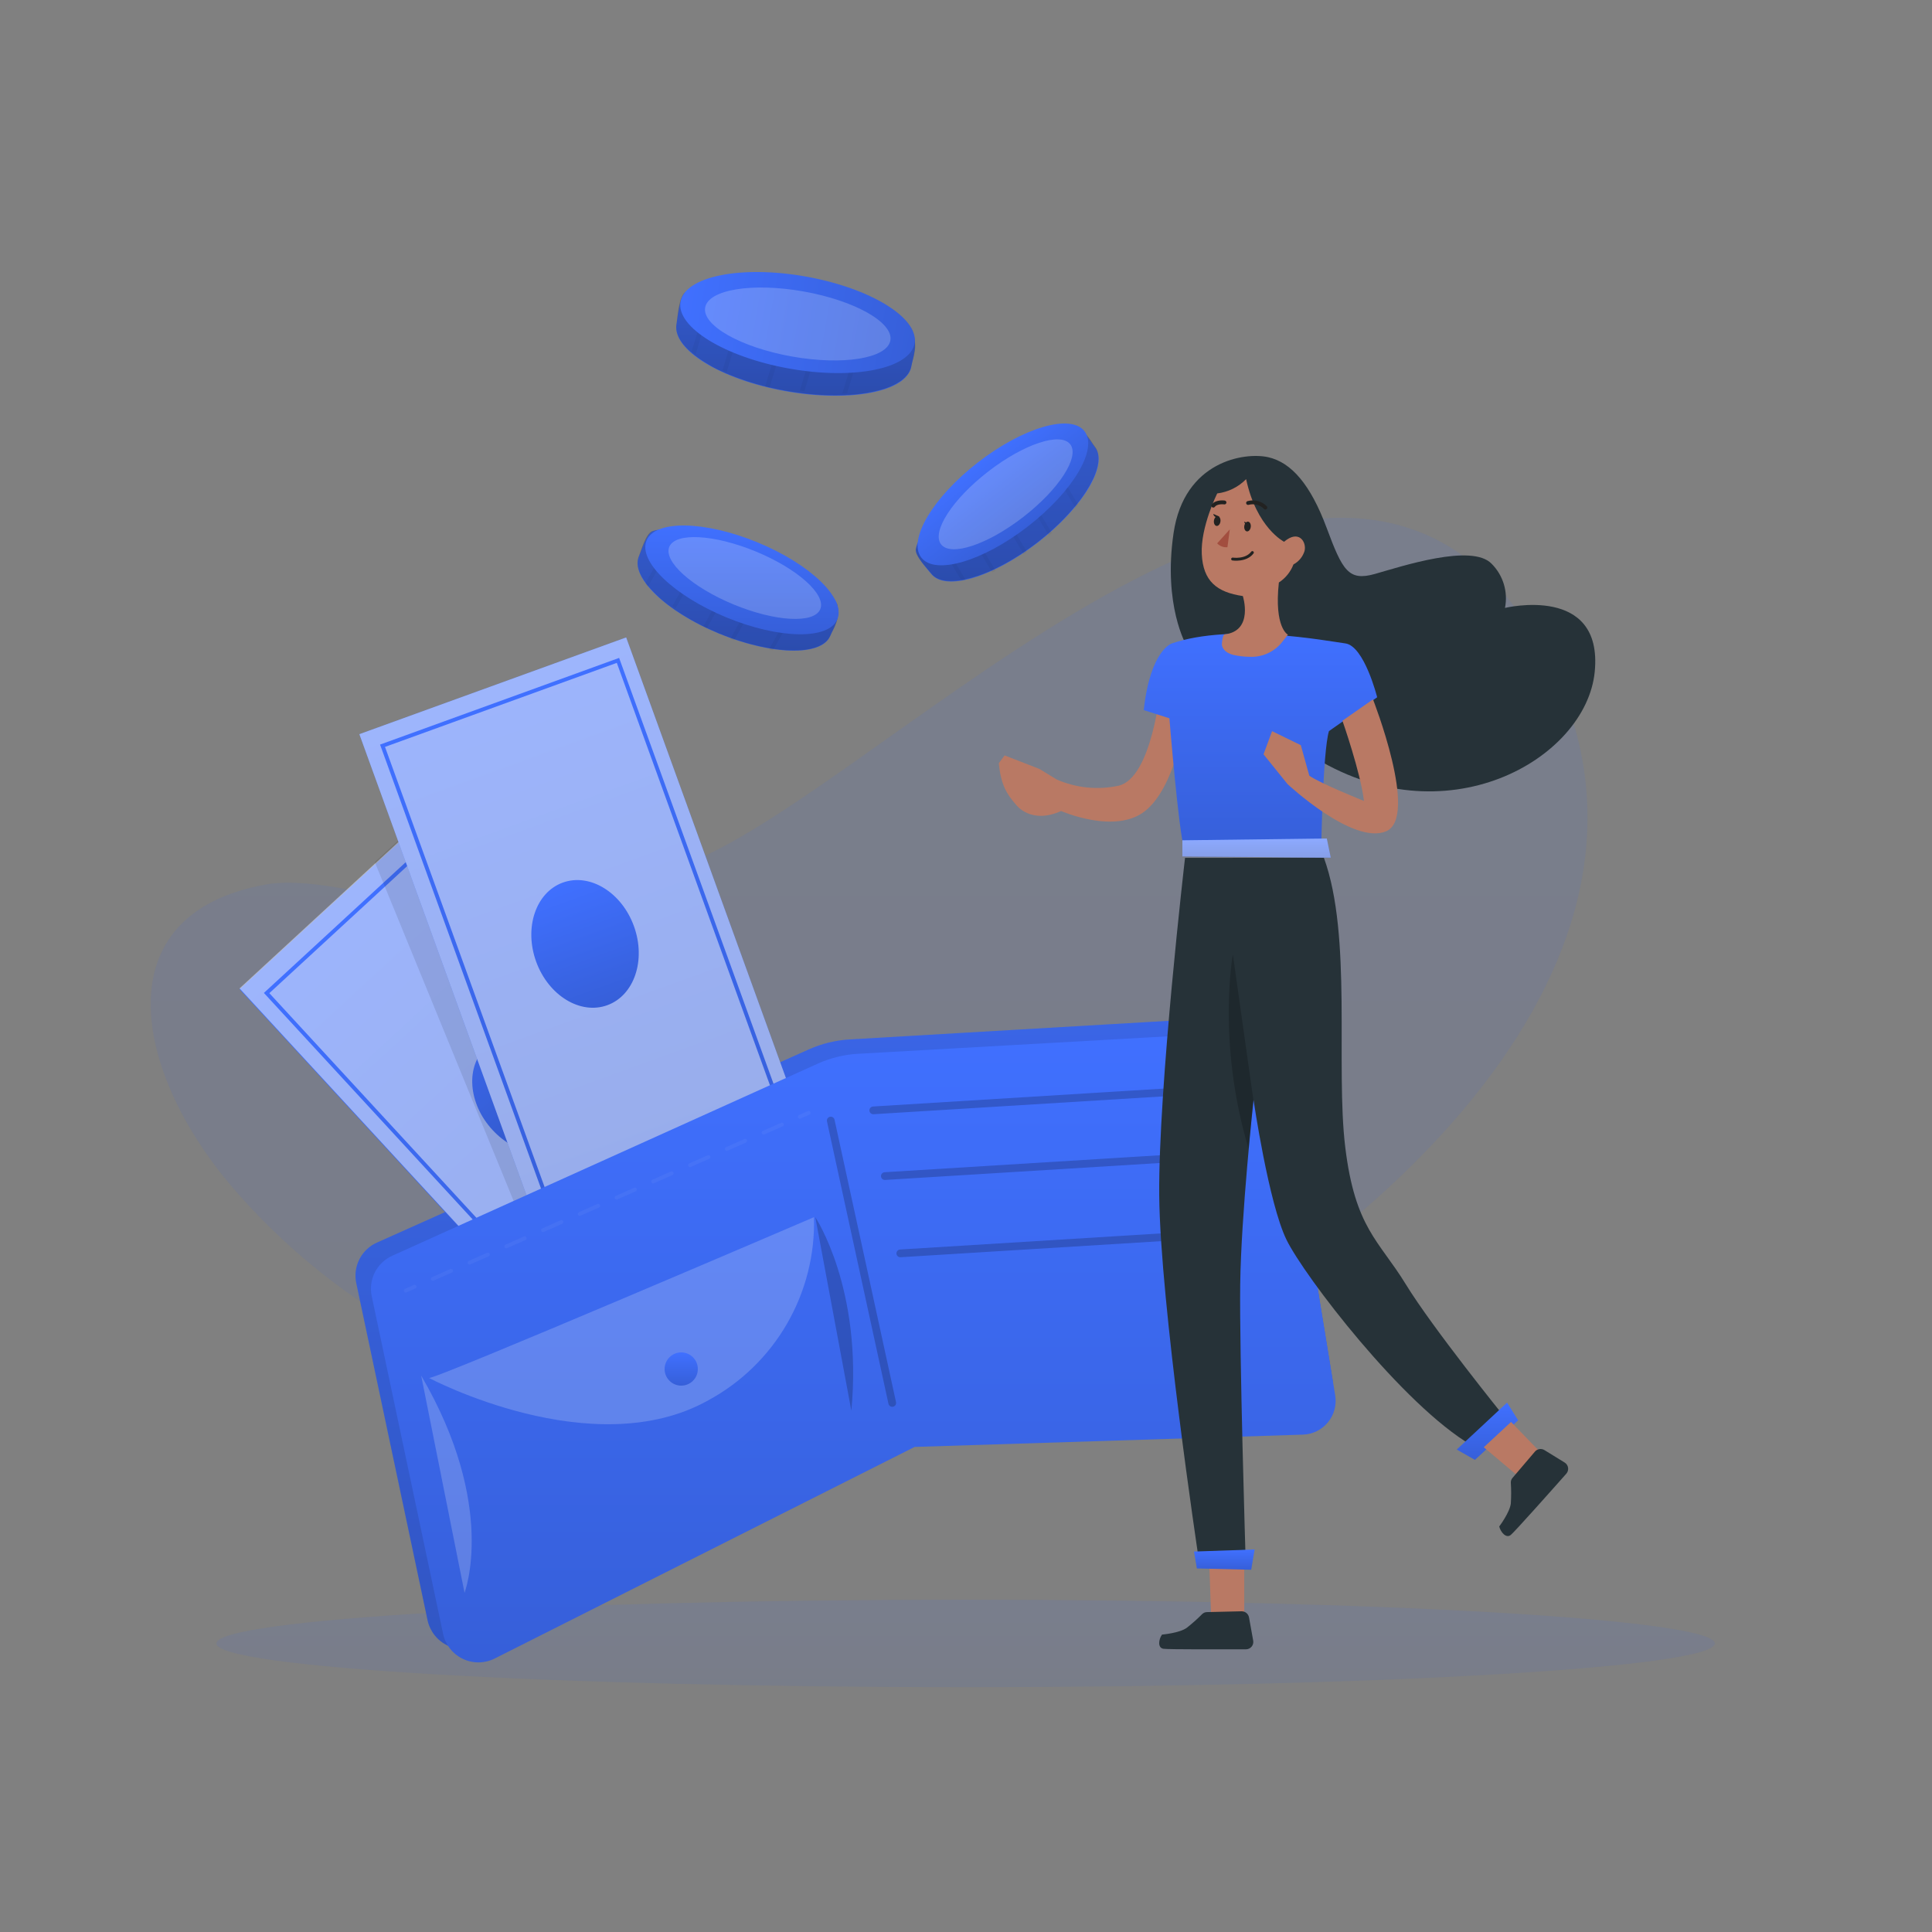 <svg width="500" height="500" viewBox="0 0 500 500" fill="none" xmlns="http://www.w3.org/2000/svg">
<rect x="0" y="0" width="500" height="500" fill="#808080" stroke="none"/>
<path opacity="0.1" d="M249.89 436.64C356.973 436.64 443.78 431.572 443.78 425.32C443.78 419.068 356.973 414 249.89 414C142.808 414 56 419.068 56 425.32C56 431.572 142.808 436.64 249.89 436.64Z" fill="url(#paint0_linear)"/>
<path opacity="0.1" d="M183.665 220.895C238.045 194.495 350.365 74.975 400.315 170.315C442.115 250.095 349.665 324.935 294.315 352.315C222.315 387.945 116.485 373.875 59.515 306.525C35.015 277.525 26.175 236.525 68.915 228.895C83.335 226.315 107.815 235.715 124.115 234.895C145.005 233.845 165.465 229.725 183.665 220.895Z" fill="url(#paint1_linear)"/>
<path d="M214.866 164.578C212.656 169.948 199.646 169.578 186.016 163.958C172.386 158.338 163.116 149.428 165.326 144.058C165.846 142.818 167.326 138.168 168.806 137.528C173.886 135.378 183.556 140.208 194.026 144.528C203.776 148.528 214.926 151.138 216.656 156.428C217.696 159.648 215.496 163.048 214.866 164.578Z" fill="url(#paint2_linear)"/>
<path opacity="0.2" d="M216.675 156.357C217.505 160.567 215.675 162.587 214.885 164.507C214.095 166.427 211.785 167.687 208.555 168.127C208.151 168.196 207.744 168.242 207.335 168.267C204.858 168.413 202.373 168.282 199.925 167.877C199.575 167.877 199.225 167.767 198.865 167.707C195.992 167.191 193.161 166.463 190.395 165.527L189.395 165.187C188.285 164.797 187.145 164.367 186.005 163.897C184.865 163.427 183.785 162.897 182.715 162.427L181.795 161.987C179.274 160.74 176.845 159.317 174.525 157.727L173.705 157.147C171.68 155.716 169.825 154.058 168.175 152.207C167.925 151.927 167.695 151.657 167.475 151.377C165.325 148.657 164.475 146.057 165.325 143.987C165.885 142.657 167.085 138.107 168.805 137.447C170.921 136.851 173.16 136.851 175.275 137.447L176.275 137.687C181.275 138.967 187.575 141.817 194.005 144.467C201.585 147.597 210.555 150.847 214.955 154.597C215.217 154.817 215.467 155.051 215.705 155.297C216.056 155.624 216.381 155.978 216.675 156.357Z" fill="black"/>
<g opacity="0.2">
<path opacity="0.2" d="M176.28 136.48L175.82 137.32L167.7 151.85C167.45 151.57 167.22 151.3 167 151.02L174.8 137.08L175.41 136L176.28 136.48Z" fill="black"/>
</g>
<g opacity="0.2">
<path opacity="0.2" d="M183.19 142.46L174.82 157.46L174 156.88L182.32 142L183.19 142.46Z" fill="black"/>
</g>
<g opacity="0.2">
<path opacity="0.2" d="M197.91 151.53L190 165.7L189 165.36L197 151L197.91 151.53Z" fill="black"/>
</g>
<g opacity="0.2">
<path opacity="0.2" d="M191.33 147.53L182.92 162.6L182 162.16L190.46 147L191.33 147.53Z" fill="black"/>
</g>
<g opacity="0.2">
<path opacity="0.2" d="M207.77 154.5L200.06 168.28C199.71 168.28 199.36 168.17 199 168.11L206.89 154L207.77 154.5Z" fill="black"/>
</g>
<path d="M216.709 160.26C214.499 165.63 201.649 165.42 188.009 159.79C174.369 154.16 165.109 145.26 167.329 139.89C169.549 134.52 182.389 134.74 196.029 140.36C209.669 145.98 218.919 154.86 216.709 160.26Z" fill="url(#paint3_linear)"/>
<path opacity="0.2" d="M212.286 157.649C210.726 161.439 200.706 160.909 189.916 156.459C179.126 152.009 171.646 145.319 173.206 141.529C174.766 137.739 184.786 138.269 195.586 142.719C206.386 147.169 213.856 153.859 212.286 157.649Z" fill="white"/>
<path d="M283.389 115.743C286.949 120.333 280.169 131.443 268.499 140.473C256.829 149.503 244.499 153.103 240.949 148.473C240.129 147.413 236.809 143.863 237.009 142.203C237.679 136.733 246.669 130.753 255.629 123.813C263.969 117.353 271.759 108.973 277.209 110.103C280.519 110.833 282.379 114.443 283.389 115.743Z" fill="url(#paint4_linear)"/>
<path opacity="0.2" d="M277.188 110C281.258 111.38 282.098 114 283.368 115.6C284.638 117.2 284.588 119.87 283.368 122.9C283.228 123.27 283.058 123.64 282.878 124.02C281.782 126.243 280.44 128.336 278.878 130.26C278.668 130.54 278.438 130.81 278.208 131.09C276.327 133.333 274.281 135.432 272.088 137.37L271.318 138.04C270.428 138.81 269.488 139.58 268.518 140.33C267.548 141.08 266.578 141.79 265.598 142.46C265.328 142.66 265.038 142.85 264.768 143.04C262.431 144.607 259.985 146.004 257.448 147.22C257.138 147.38 256.838 147.51 256.548 147.65C254.293 148.693 251.928 149.478 249.498 149.99C249.138 150.07 248.788 150.13 248.438 150.18C245.008 150.69 242.328 150.18 240.958 148.37C240.078 147.23 236.728 143.92 237.018 142.11C237.541 139.97 238.653 138.02 240.228 136.48C240.448 136.23 240.688 135.98 240.938 135.72C244.548 131.98 250.138 127.97 255.638 123.72C262.128 118.72 269.408 112.53 274.838 110.59C275.166 110.47 275.499 110.366 275.838 110.28C276.28 110.154 276.732 110.06 277.188 110Z" fill="black"/>
<g opacity="0.2">
<path opacity="0.2" d="M240.85 135L241.35 135.82L249.91 150.09C249.55 150.17 249.2 150.23 248.85 150.28L240.64 136.56L240 135.56L240.85 135Z" fill="black"/>
</g>
<g opacity="0.2">
<path opacity="0.2" d="M248.86 133L257.68 147.7C257.37 147.86 257.07 147.99 256.78 148.13L248 133.51L248.86 133Z" fill="black"/>
</g>
<g opacity="0.2">
<path opacity="0.2" d="M263.86 124L272.21 137.92L271.44 138.59L263 124.51L263.86 124Z" fill="black"/>
</g>
<g opacity="0.2">
<path opacity="0.2" d="M256.87 128L265.75 142.79C265.48 142.99 265.19 143.18 264.92 143.37L256 128.51L256.87 128Z" fill="black"/>
</g>
<g opacity="0.2">
<path opacity="0.2" d="M270.86 117L278.98 130.55C278.77 130.83 278.54 131.1 278.31 131.38L270 117.52L270.86 117Z" fill="black"/>
</g>
<path d="M265.988 136.262C277.65 127.229 284.223 116.186 280.669 111.597C277.114 107.008 264.779 110.611 253.116 119.644C241.454 128.677 234.881 139.72 238.436 144.309C241.99 148.898 254.326 145.295 265.988 136.262Z" fill="url(#paint5_linear)"/>
<path opacity="0.2" d="M264.813 133.803C274.043 126.653 279.488 118.228 276.976 114.984C274.463 111.74 264.943 114.905 255.713 122.055C246.483 129.204 241.037 137.63 243.55 140.874C246.063 144.118 255.582 140.952 264.813 133.803Z" fill="white"/>
<path d="M235.855 94.858C234.715 101.438 219.955 104.218 203.235 101.218C186.515 98.218 173.905 90.488 175.075 83.908C175.345 82.378 175.815 76.808 177.385 75.698C182.575 72.038 194.635 75.098 207.475 77.378C219.475 79.508 232.605 79.678 235.855 85.208C237.825 88.608 236.185 92.978 235.855 94.858Z" fill="url(#paint6_linear)"/>
<path opacity="0.2" d="M235.865 85.1C237.865 89.64 236.275 92.35 235.865 94.71C235.455 97.07 233.165 99.04 229.645 100.34C229.215 100.51 228.765 100.65 228.305 100.79C225.552 101.564 222.721 102.03 219.865 102.18C219.455 102.18 219.055 102.18 218.635 102.25C215.271 102.374 211.902 102.25 208.555 101.88L207.385 101.73C206.035 101.56 204.645 101.36 203.255 101.11C201.865 100.86 200.515 100.58 199.185 100.27C198.805 100.19 198.425 100.09 198.045 100C194.903 99.224 191.822 98.222 188.825 97C188.455 96.86 188.105 96.7 187.755 96.56C185.125 95.44 182.629 94.028 180.315 92.35C179.965 92.1 179.645 91.85 179.315 91.59C176.215 89.06 174.625 86.34 175.075 83.81C175.375 82.17 175.615 76.81 177.375 75.6C179.135 74.39 181.655 74.01 184.655 74H185.855C191.855 74.2 199.585 75.87 207.475 77.27C216.775 78.93 227.665 80.38 233.525 83.52C233.869 83.702 234.203 83.903 234.525 84.12C234.997 84.411 235.445 84.739 235.865 85.1Z" fill="black"/>
<g opacity="0.2">
<path opacity="0.2" d="M185.88 72.33L185.56 73.38L180 91.72C179.65 91.47 179.33 91.22 179 90.96L184.34 73.37L184.76 72L185.88 72.33Z" fill="black"/>
</g>
<g opacity="0.2">
<path opacity="0.2" d="M193.8 77.35L188.07 96.24C187.7 96.1 187.35 95.94 187 95.8L192.7 77L193.8 77.35Z" fill="black"/>
</g>
<g opacity="0.2">
<path opacity="0.2" d="M213.6 83.34L208.17 101.23L207 101.08L212.49 83L213.6 83.34Z" fill="black"/>
</g>
<g opacity="0.2">
<path opacity="0.2" d="M204.91 81.36L199.14 100.36C198.76 100.28 198.38 100.18 198 100.09L203.8 81L204.91 81.36Z" fill="black"/>
</g>
<g opacity="0.2">
<path opacity="0.2" d="M224.52 84.33L219.23 101.74C218.82 101.74 218.42 101.74 218 101.81L223.41 84L224.52 84.33Z" fill="black"/>
</g>
<path d="M236.688 88.865C237.859 82.286 225.25 74.54 208.524 71.563C191.798 68.587 177.291 71.508 176.12 78.087C174.949 84.666 187.559 92.413 204.284 95.389C221.01 98.365 235.518 95.444 236.688 88.865Z" fill="url(#paint7_linear)"/>
<path opacity="0.2" d="M230.425 88.111C231.252 83.462 221.194 77.784 207.959 75.429C194.725 73.074 183.325 74.933 182.498 79.582C181.671 84.231 191.729 89.909 204.964 92.264C218.198 94.619 229.598 92.76 230.425 88.111Z" fill="white"/>
<path d="M322.813 263.002L219.903 269.002C216.268 269.216 212.701 270.083 209.373 271.562L97.593 321.562C95.632 322.424 94.026 323.933 93.043 325.837C92.06 327.741 91.76 329.924 92.193 332.022L110.663 419.372C110.975 420.779 111.605 422.095 112.504 423.221C113.403 424.347 114.548 425.252 115.851 425.868C117.153 426.484 118.58 426.793 120.02 426.773C121.461 426.753 122.878 426.404 124.163 425.752L234.493 370.672L336.373 367.262C337.627 367.229 338.859 366.928 339.988 366.382C341.116 365.835 342.115 365.054 342.919 364.091C343.722 363.127 344.311 362.004 344.646 360.796C344.981 359.587 345.055 358.321 344.863 357.082L331.233 273.442C330.523 269.122 327.243 262.872 322.813 263.002Z" fill="url(#paint8_linear)"/>
<path opacity="0.1" d="M322.813 263.002L219.903 269.002C216.268 269.216 212.701 270.083 209.373 271.562L97.593 321.562C95.632 322.424 94.026 323.933 93.043 325.837C92.06 327.741 91.76 329.924 92.193 332.022L110.663 419.372C110.975 420.779 111.605 422.095 112.504 423.221C113.403 424.347 114.548 425.252 115.851 425.868C117.153 426.484 118.58 426.793 120.02 426.773C121.461 426.753 122.878 426.404 124.163 425.752L234.493 370.672L336.373 367.262C337.627 367.229 338.859 366.928 339.988 366.382C341.116 365.835 342.115 365.054 342.919 364.091C343.722 363.127 344.311 362.004 344.646 360.796C344.981 359.587 345.055 358.321 344.863 357.082L331.233 273.442C330.523 269.122 327.243 262.872 322.813 263.002Z" fill="black"/>
<path d="M116.006 206.217L62 256L158.915 361.136L212.921 311.354L116.006 206.217Z" fill="url(#paint9_linear)"/>
<path opacity="0.5" d="M212.91 311.14L158.9 360.92L62 255.79L97.44 223.12L116.01 206L119.1 209.36L212.91 311.14Z" fill="#FAFAFA"/>
<path d="M116.653 213.073L69 257L159.652 355.342L207.305 311.416L116.653 213.073Z" stroke="url(#paint10_linear)" stroke-miterlimit="10"/>
<path d="M148.778 295.7C154.244 290.661 153.553 281.02 147.234 274.166C140.916 267.311 131.363 265.839 125.897 270.877C120.431 275.916 121.122 285.557 127.441 292.411C133.759 299.266 143.313 300.738 148.778 295.7Z" fill="url(#paint11_linear)"/>
<path opacity="0.1" d="M157.89 318.25L138.7 324.88L97 223.12L115.57 206L118.66 209.36L157.89 318.25Z" fill="black"/>
<path d="M162.051 164.963L93 190L141.741 324.426L210.792 299.389L162.051 164.963Z" fill="url(#paint12_linear)"/>
<path opacity="0.5" d="M162.051 164.963L93 190L141.741 324.426L210.792 299.389L162.051 164.963Z" fill="#FAFAFA"/>
<path d="M159.929 170.908L99 193L144.592 318.74L205.52 296.648L159.929 170.908Z" stroke="url(#paint13_linear)" stroke-miterlimit="10"/>
<path d="M157.162 260.15C164.15 257.616 167.239 248.457 164.062 239.693C160.884 230.929 152.642 225.878 145.654 228.412C138.665 230.946 135.576 240.105 138.754 248.869C141.932 257.633 150.173 262.684 157.162 260.15Z" fill="url(#paint14_linear)"/>
<path d="M323.549 267.002L222.049 272.722C218.451 272.919 214.921 273.784 211.639 275.272L101.499 324.992C99.559 325.869 97.977 327.381 97.013 329.279C96.049 331.178 95.762 333.348 96.199 335.432L114.669 422.822C114.967 424.22 115.581 425.531 116.464 426.654C117.347 427.778 118.477 428.684 119.765 429.303C121.053 429.922 122.466 430.237 123.895 430.225C125.325 430.213 126.732 429.873 128.009 429.232L236.709 374.462L337.189 371.282C338.433 371.242 339.654 370.938 340.771 370.389C341.888 369.84 342.875 369.06 343.667 368.099C344.458 367.138 345.035 366.02 345.36 364.818C345.684 363.617 345.749 362.36 345.549 361.132L331.879 277.502C331.169 273.142 327.929 266.882 323.549 267.002Z" fill="url(#paint15_linear)"/>
<path opacity="0.2" d="M226 287.36L313.09 282" stroke="black" stroke-width="2" stroke-linecap="round" stroke-linejoin="round"/>
<path opacity="0.2" d="M215 290L230.91 363.08" stroke="black" stroke-width="2" stroke-linecap="round" stroke-linejoin="round"/>
<path opacity="0.2" d="M109 356L120.22 412.21C120.22 412.21 128.82 389.91 109 356Z" fill="#FAFAFA"/>
<path opacity="0.2" d="M111 356.6C111.39 357.6 210.66 315 210.66 315C210.929 324.658 208.514 334.202 203.684 342.57C198.854 350.938 191.798 357.802 183.3 362.4C153.42 379.15 111 356.6 111 356.6Z" fill="#FAFAFA"/>
<path d="M176.3 358.6C178.675 358.6 180.6 356.675 180.6 354.3C180.6 351.925 178.675 350 176.3 350C173.925 350 172 351.925 172 354.3C172 356.675 173.925 358.6 176.3 358.6Z" fill="url(#paint16_linear)"/>
<path opacity="0.2" d="M211 315C211 315 223.31 333.53 220.33 365.09L211 315Z" fill="black"/>
<g opacity="0.2">
<path opacity="0.2" d="M105 334.01L107.29 333" stroke="#FAFAFA" stroke-linecap="round" stroke-linejoin="round"/>
<path opacity="0.2" d="M112 330.98L204.7 290" stroke="#FAFAFA" stroke-linecap="round" stroke-linejoin="round" stroke-dasharray="5.2 5.2"/>
<path opacity="0.2" d="M207 289.01L209.28 288" stroke="#FAFAFA" stroke-linecap="round" stroke-linejoin="round"/>
</g>
<path opacity="0.2" d="M229 304.37L316.09 299" stroke="black" stroke-width="2" stroke-linecap="round" stroke-linejoin="round"/>
<path opacity="0.2" d="M233 324.37L320.09 319" stroke="black" stroke-width="2" stroke-linecap="round" stroke-linejoin="round"/>
<path d="M300.35 178C300.35 178 298.16 201.33 289.49 203.34C284.121 204.5 278.523 203.94 273.49 201.74L269 199L260 195.5L258.5 197.5C259 203 260.5 205.5 263 208.32C263 208.32 266.76 213.43 274.61 209.89C274.61 209.89 288.61 216.05 296.35 209.89C304.09 203.73 306.57 186.83 306.57 186.83L300.35 178Z" fill="#B97964"/>
<path d="M307.017 166.968C307.017 166.968 300.967 156.658 303.717 137.968C306.467 119.278 322.137 116.968 328.187 118.318C334.237 119.668 339.187 125.478 343.307 136.538C347.427 147.598 348.947 150.478 355.817 148.538C362.687 146.598 380.967 140.538 386.057 145.928C387.521 147.4 388.6 149.21 389.198 151.199C389.796 153.187 389.895 155.292 389.487 157.328C389.487 157.328 414.917 151.148 412.717 173.828C410.517 196.508 373.817 217.678 338.907 195.268C303.997 172.858 307.017 166.968 307.017 166.968Z" fill="#263238"/>
<path d="M306.686 222.01C306.686 222.01 299.776 281.44 300.006 309.31C300.236 337.18 310.136 402.86 310.136 402.86H322.346C322.346 402.86 320.736 350.34 320.966 332.37C321.196 314.4 324.416 284.67 324.416 284.67C324.416 284.67 328.326 311.39 332.936 320.83C337.546 330.27 363.116 363.68 380.856 374.05L389.146 366.44C389.146 366.44 370.716 343.64 363.806 332.35C356.896 321.06 350.686 317.86 348.146 296.86C345.606 275.86 349.996 242.27 342.626 222L306.686 222.01Z" fill="#263238"/>
<path opacity="0.2" d="M324.374 284.67L319.064 247C319.064 247 314.874 269.64 323.124 297.29L324.374 284.67Z" fill="black"/>
<path d="M313 405.82L313.41 417.49L321.6 418.17L322.01 417.08V405L313 405.82Z" fill="#B97964"/>
<path d="M309 401.54L309.75 405.91L323.81 406.25L324.7 401L309 401.54Z" fill="url(#paint17_linear)"/>
<path d="M377 375.14L390.03 363L392.9 367.57L381.71 377.81L377 375.14Z" fill="url(#paint18_linear)"/>
<path d="M384 374.55L392.6 381.79L398.12 375.3L391.06 368L384 374.55Z" fill="#B97964"/>
<path d="M399.73 375.301L404.93 378.502C405.167 378.648 405.369 378.844 405.522 379.076C405.676 379.308 405.776 379.571 405.817 379.846C405.858 380.122 405.838 380.403 405.76 380.67C405.681 380.936 405.544 381.183 405.36 381.391C401.59 385.651 391.96 396.471 391 397.231C389.81 398.231 388.37 396.551 388 395.051C388 395.051 390.73 391.431 391 389.111C391.114 387.32 391.114 385.523 391 383.731C390.979 383.283 391.129 382.843 391.42 382.501L397.23 375.682C397.53 375.326 397.949 375.092 398.409 375.022C398.868 374.952 399.338 375.051 399.73 375.301Z" fill="#263238"/>
<path d="M323.245 418.591L324.325 424.591C324.375 424.866 324.364 425.148 324.293 425.417C324.222 425.687 324.093 425.938 323.915 426.152C323.736 426.367 323.513 426.539 323.261 426.658C323.009 426.777 322.734 426.84 322.455 426.841C316.765 426.841 302.285 426.901 301.075 426.701C299.565 426.451 299.835 424.291 300.725 423.031C300.725 423.031 305.235 422.651 307.125 421.281C308.531 420.178 309.867 418.99 311.125 417.721C311.447 417.406 311.875 417.224 312.325 417.211L321.275 417.001C321.74 416.984 322.195 417.136 322.557 417.428C322.919 417.72 323.164 418.133 323.245 418.591Z" fill="#263238"/>
<path d="M343.93 189.214L356.41 180.454C356.41 180.454 353.09 167.174 348.17 166.514C343.25 165.854 318.83 161.204 303.3 166.514C303.3 166.514 297.72 168.104 296 183.774L302.64 185.894C302.64 185.894 305.02 215.234 306.49 219.754H341.93C341.93 219.754 342.33 194.524 343.93 189.214Z" fill="url(#paint19_linear)"/>
<path d="M347.42 186.52C347.42 186.52 352.15 200.02 352.99 207.28C352.99 207.28 341.75 202.8 338.85 200.75L336.65 192.85L329.21 189.22L327 195.22L333.21 202.92C333.21 202.92 350.14 218.76 358.72 215.14C367.3 211.52 355.33 181 355.33 181L347.42 186.52Z" fill="#B97964"/>
<path d="M315.018 127.7C315.018 127.7 310.688 136.34 311.018 143.37C311.348 150.4 314.898 153.27 321.648 154.26C321.648 154.26 324.528 163.26 316.968 164.17C316.388 164.24 316.188 166.53 316.228 166.9C316.428 168.36 317.878 169.16 319.228 169.5C320.65 169.815 322.102 169.976 323.558 169.98C325.087 170.033 326.609 169.737 328.007 169.115C329.405 168.493 330.643 167.561 331.628 166.39C331.788 166.2 333.308 164.26 333.308 164.26C333.308 164.26 329.698 162.47 330.968 150.75C332.691 149.628 334.014 147.99 334.748 146.07C335.438 145.704 336.048 145.204 336.542 144.6C337.037 143.995 337.406 143.299 337.628 142.55C338.168 140.21 336.098 136.97 332.318 140.21C332.318 140.21 325.198 136.61 322.498 124C320.496 126.045 317.858 127.35 315.018 127.7Z" fill="#B97964"/>
<path d="M317.66 141.62L318.27 137L315 140.62C315.337 140.979 315.753 141.256 316.214 141.429C316.675 141.603 317.17 141.668 317.66 141.62Z" fill="#A24E3F"/>
<path d="M319 144.68C319 144.68 322.45 145.21 324.11 143" stroke="#222221" stroke-width="0.75" stroke-linecap="round" stroke-linejoin="round"/>
<path d="M323 130.172C323.783 129.95 324.612 129.943 325.399 130.152C326.186 130.362 326.901 130.78 327.47 131.362" stroke="#222221" stroke-linecap="round" stroke-linejoin="round"/>
<path d="M316.89 130.039C316.89 130.039 314.89 129.729 314 130.859" stroke="#222221" stroke-linecap="round" stroke-linejoin="round"/>
<path d="M323.696 136.375C323.606 137.075 323.156 137.585 322.696 137.525C322.236 137.465 321.926 136.855 322.016 136.155C322.106 135.455 322.556 134.945 323.016 135.005C323.476 135.065 323.786 135.675 323.696 136.375Z" fill="#222221"/>
<path d="M315.849 134.96C315.94 134.264 315.636 133.651 315.17 133.591C314.705 133.53 314.254 134.045 314.164 134.741C314.073 135.436 314.377 136.049 314.843 136.109C315.308 136.17 315.759 135.655 315.849 134.96Z" fill="#222221"/>
<path d="M323.58 135.69L322 135C322.021 135.173 322.086 135.337 322.19 135.477C322.294 135.617 322.433 135.727 322.593 135.797C322.752 135.867 322.927 135.893 323.101 135.875C323.274 135.856 323.439 135.792 323.58 135.69Z" fill="#222221"/>
<path d="M315.58 133.69L314 133C314.021 133.173 314.086 133.337 314.19 133.477C314.294 133.617 314.433 133.727 314.593 133.797C314.752 133.867 314.927 133.893 315.101 133.875C315.274 133.856 315.439 133.792 315.58 133.69Z" fill="#222221"/>
<path d="M306 217.47V221.64L344.4 221.96L343.37 217L306 217.47Z" fill="url(#paint20_linear)"/>
<path opacity="0.4" d="M306 217.47V221.64L344.4 221.96L343.37 217L306 217.47Z" fill="white"/>
<defs>
<linearGradient id="paint0_linear" x1="443.78" y1="414" x2="443.78" y2="436.64" gradientUnits="userSpaceOnUse">
<stop stop-color="#4070FF"/>
<stop offset="1" stop-color="#365FD9"/>
</linearGradient>
<linearGradient id="paint1_linear" x1="410.845" y1="134" x2="410.845" y2="371.311" gradientUnits="userSpaceOnUse">
<stop stop-color="#4070FF"/>
<stop offset="1" stop-color="#365FD9"/>
</linearGradient>
<linearGradient id="paint2_linear" x1="216.931" y1="137" x2="216.931" y2="168.398" gradientUnits="userSpaceOnUse">
<stop stop-color="#4070FF"/>
<stop offset="1" stop-color="#365FD9"/>
</linearGradient>
<linearGradient id="paint3_linear" x1="217.035" y1="136" x2="217.035" y2="164.154" gradientUnits="userSpaceOnUse">
<stop stop-color="#4070FF"/>
<stop offset="1" stop-color="#365FD9"/>
</linearGradient>
<linearGradient id="paint4_linear" x1="284.338" y1="110" x2="284.338" y2="150.494" gradientUnits="userSpaceOnUse">
<stop stop-color="#4070FF"/>
<stop offset="1" stop-color="#365FD9"/>
</linearGradient>
<linearGradient id="paint5_linear" x1="274.233" y1="103.288" x2="287.105" y2="119.906" gradientUnits="userSpaceOnUse">
<stop stop-color="#4070FF"/>
<stop offset="1" stop-color="#365FD9"/>
</linearGradient>
<linearGradient id="paint6_linear" x1="236.809" y1="74" x2="236.809" y2="102.423" gradientUnits="userSpaceOnUse">
<stop stop-color="#4070FF"/>
<stop offset="1" stop-color="#365FD9"/>
</linearGradient>
<linearGradient id="paint7_linear" x1="178.24" y1="66.174" x2="238.808" y2="76.952" gradientUnits="userSpaceOnUse">
<stop stop-color="#4070FF"/>
<stop offset="1" stop-color="#365FD9"/>
</linearGradient>
<linearGradient id="paint8_linear" x1="344.967" y1="263" x2="344.967" y2="426.774" gradientUnits="userSpaceOnUse">
<stop stop-color="#4070FF"/>
<stop offset="1" stop-color="#365FD9"/>
</linearGradient>
<linearGradient id="paint9_linear" x1="116.006" y1="206.217" x2="212.921" y2="311.354" gradientUnits="userSpaceOnUse">
<stop stop-color="#4070FF"/>
<stop offset="1" stop-color="#365FD9"/>
</linearGradient>
<linearGradient id="paint10_linear" x1="116.653" y1="213.073" x2="207.305" y2="311.416" gradientUnits="userSpaceOnUse">
<stop stop-color="#4070FF"/>
<stop offset="1" stop-color="#365FD9"/>
</linearGradient>
<linearGradient id="paint11_linear" x1="135.793" y1="261.754" x2="158.675" y2="286.577" gradientUnits="userSpaceOnUse">
<stop stop-color="#4070FF"/>
<stop offset="1" stop-color="#365FD9"/>
</linearGradient>
<linearGradient id="paint12_linear" x1="162.051" y1="164.963" x2="210.792" y2="299.389" gradientUnits="userSpaceOnUse">
<stop stop-color="#4070FF"/>
<stop offset="1" stop-color="#365FD9"/>
</linearGradient>
<linearGradient id="paint13_linear" x1="159.929" y1="170.908" x2="205.52" y2="296.648" gradientUnits="userSpaceOnUse">
<stop stop-color="#4070FF"/>
<stop offset="1" stop-color="#365FD9"/>
</linearGradient>
<linearGradient id="paint14_linear" x1="158.308" y1="223.824" x2="169.816" y2="255.562" gradientUnits="userSpaceOnUse">
<stop stop-color="#4070FF"/>
<stop offset="1" stop-color="#365FD9"/>
</linearGradient>
<linearGradient id="paint15_linear" x1="345.663" y1="267" x2="345.663" y2="430.225" gradientUnits="userSpaceOnUse">
<stop stop-color="#4070FF"/>
<stop offset="1" stop-color="#365FD9"/>
</linearGradient>
<linearGradient id="paint16_linear" x1="180.6" y1="350" x2="180.6" y2="358.6" gradientUnits="userSpaceOnUse">
<stop stop-color="#4070FF"/>
<stop offset="1" stop-color="#365FD9"/>
</linearGradient>
<linearGradient id="paint17_linear" x1="324.7" y1="401" x2="324.7" y2="406.25" gradientUnits="userSpaceOnUse">
<stop stop-color="#4070FF"/>
<stop offset="1" stop-color="#365FD9"/>
</linearGradient>
<linearGradient id="paint18_linear" x1="392.9" y1="363" x2="392.9" y2="377.81" gradientUnits="userSpaceOnUse">
<stop stop-color="#4070FF"/>
<stop offset="1" stop-color="#365FD9"/>
</linearGradient>
<linearGradient id="paint19_linear" x1="356.41" y1="164" x2="356.41" y2="219.754" gradientUnits="userSpaceOnUse">
<stop stop-color="#4070FF"/>
<stop offset="1" stop-color="#365FD9"/>
</linearGradient>
<linearGradient id="paint20_linear" x1="344.4" y1="217" x2="344.4" y2="221.96" gradientUnits="userSpaceOnUse">
<stop stop-color="#4070FF"/>
<stop offset="1" stop-color="#365FD9"/>
</linearGradient>
</defs>
</svg>
